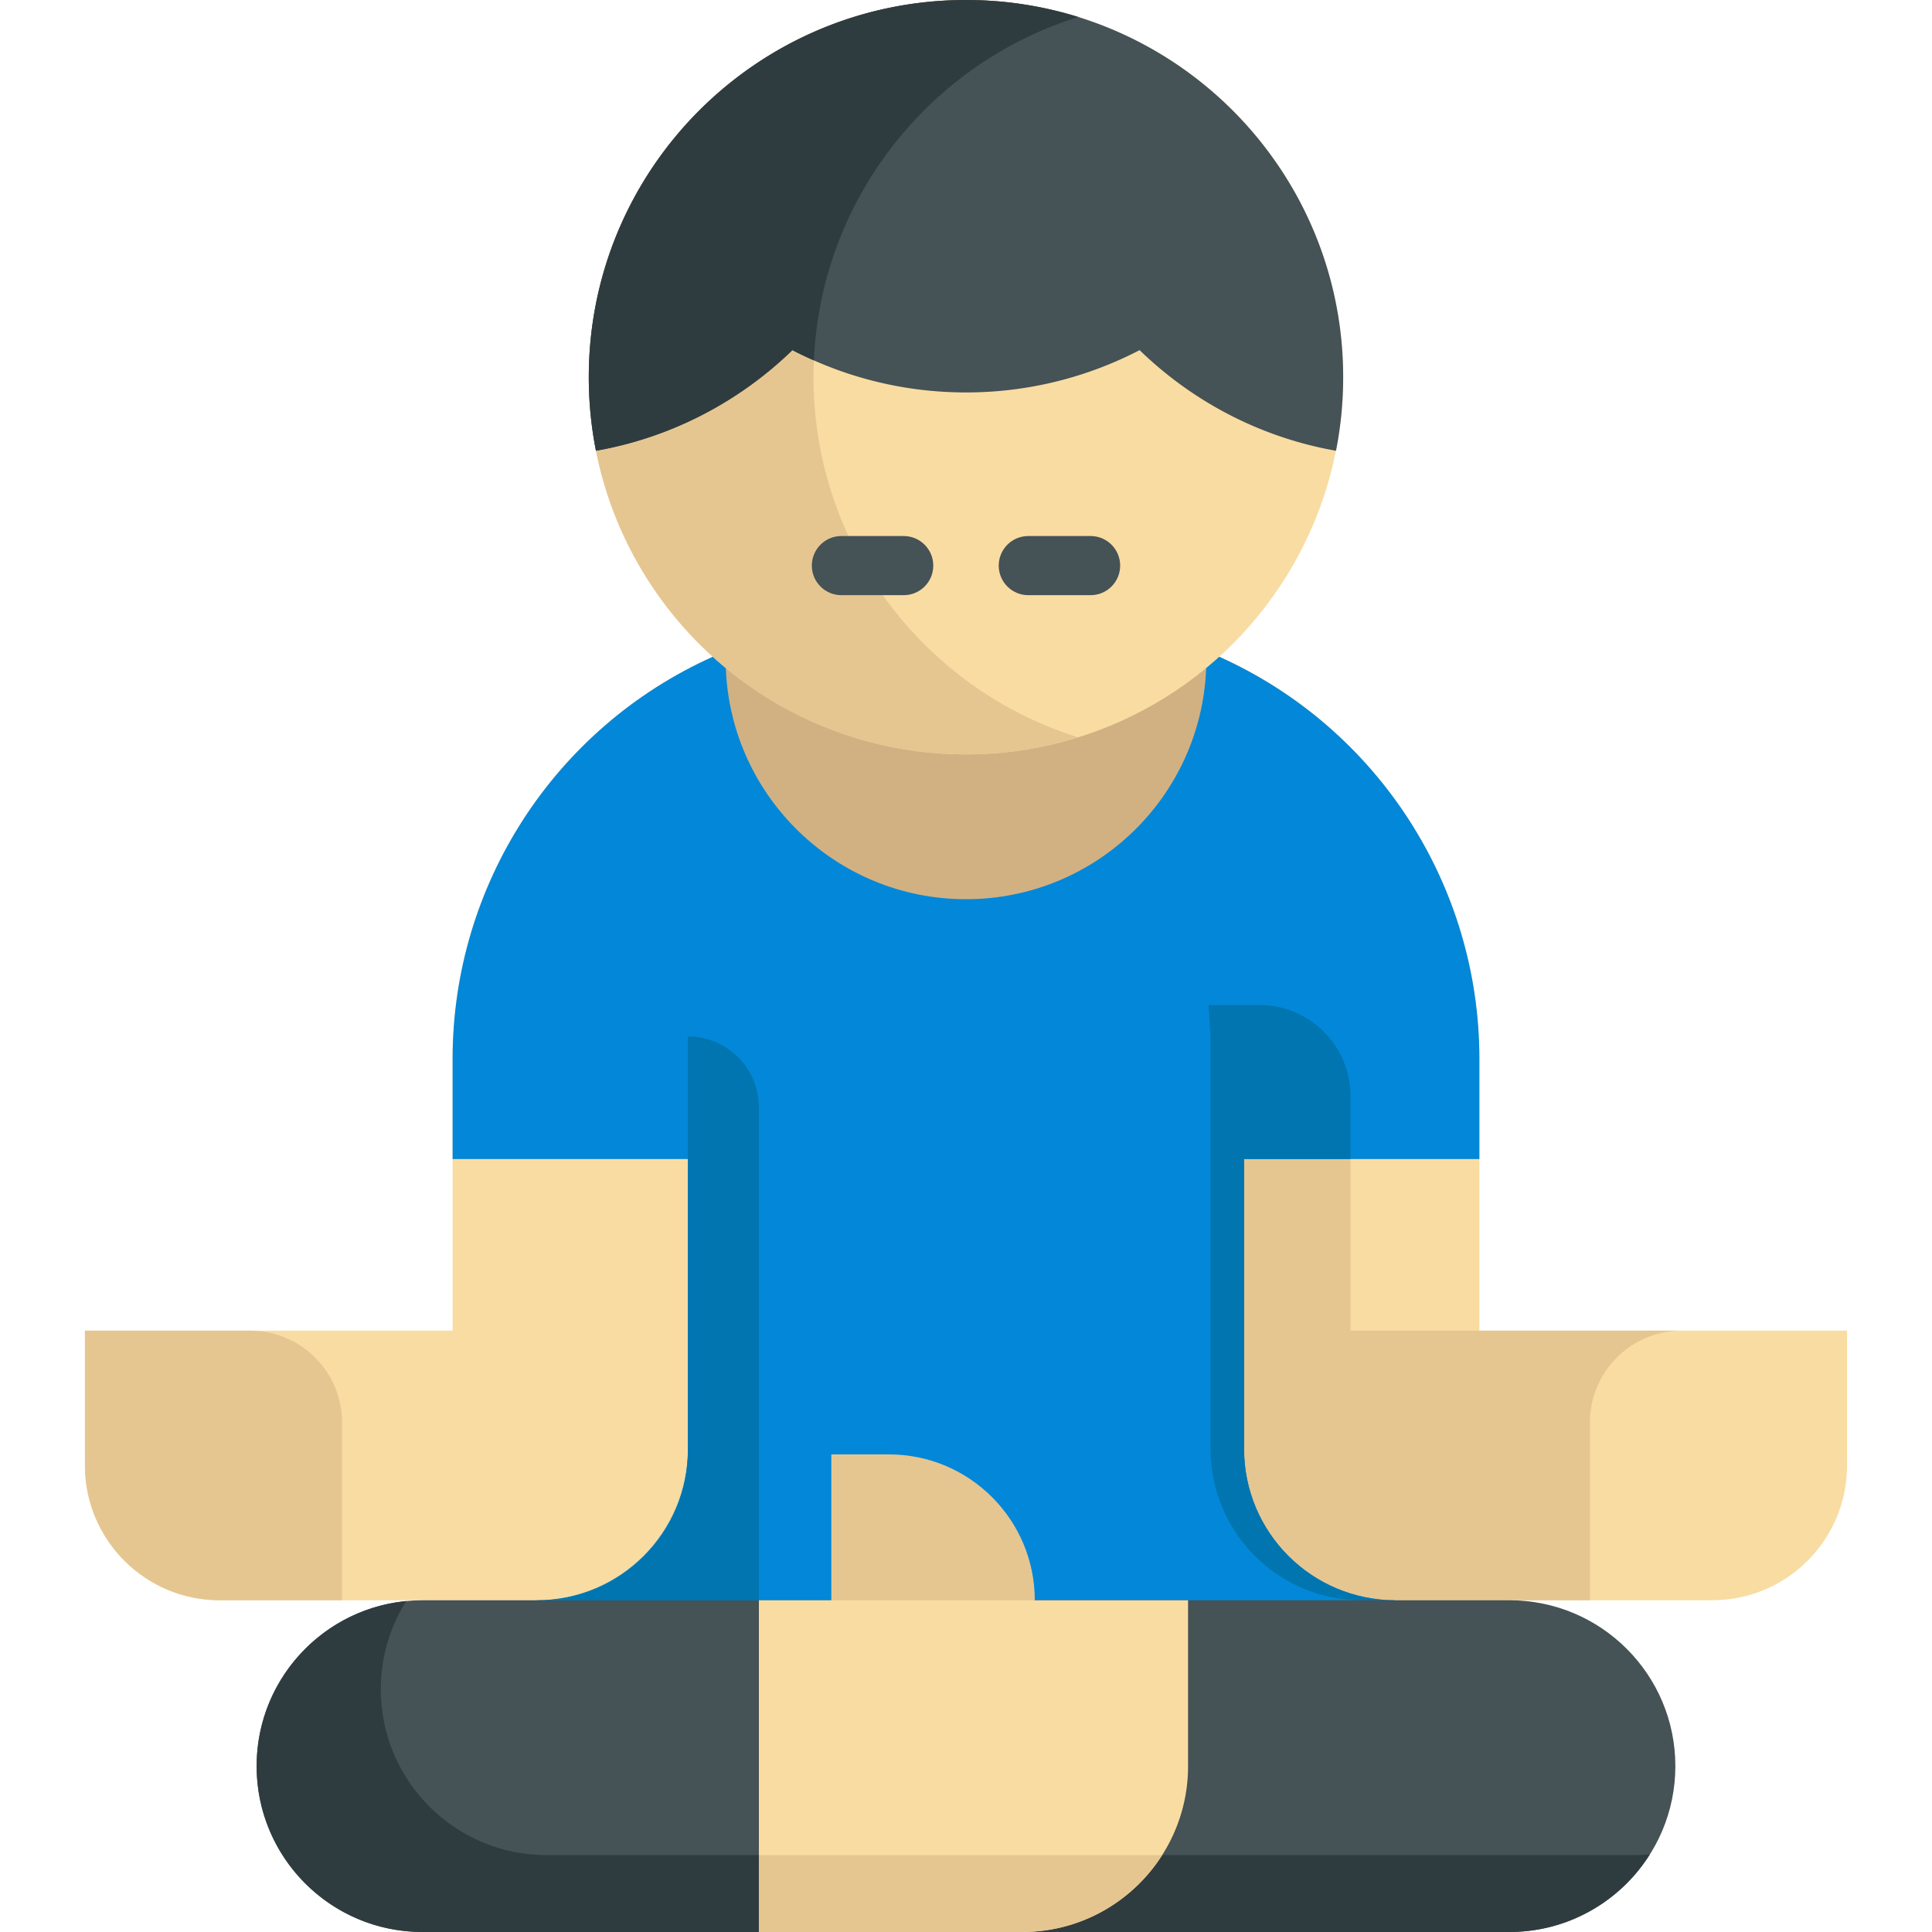 <svg xmlns="http://www.w3.org/2000/svg" id="svg-icon" viewBox="0 0 512 512">
  <path
    d="M142.19 424.084H58.233c-9.864 0-18.798-4.002-25.265-10.47-6.457-6.458-10.459-15.391-10.459-25.256v-35.724h97.436V280.62c0-46.017 27.01-87.729 68.942-106.568h134.227c41.931 18.839 68.942 60.551 68.942 106.568v72.014h97.436v35.725c0 9.864-4.002 18.798-10.459 25.255-6.468 6.468-15.402 10.47-25.265 10.47H369.81l-98.534 32.309-129.086-32.309z"
    fill="#f9dca2" />
  <path
    d="M357.906 352.635v-77.961l-5.338-81.606a116.606 116.606 0 00-29.454-19.017l6.583 100.623V383.97c0 22.162 17.951 40.113 40.113 40.113h10.354l.004.002h41.179v-47.083c0-13.459 10.909-24.367 24.356-24.367h-87.797z"
    fill="#e5c691" />
  <path
    d="M329.696 307.16v76.81c0 22.162 17.951 40.113 40.113 40.113l-98.534 32.309-129.085-32.308c22.162 0 40.113-17.951 40.113-40.113v-76.81h-62.359v-26.54c0-46.017 27.01-87.729 68.942-106.568h134.227c41.931 18.839 68.942 60.551 68.942 106.568v26.54h-62.359z"
    fill="#0387d8" />
  <path
    d="M369.809 424.085h-8.882c-22.162 0-40.113-17.951-40.113-40.113V274.676l-.543-8.328h9.425v117.625c0 22.162 17.95 40.112 40.113 40.112z"
    fill="#0075af" />
  <g fill="#455256">
    <path
      d="M270.897 511.997H111.966c-24.276 0-43.954-19.679-43.954-43.954 0-24.276 19.679-43.954 43.954-43.954h202.886v43.954c-.001 24.274-19.68 43.954-43.955 43.954z" />
    <path
      d="M241.104 424.087H400.033c24.269 0 43.954 19.686 43.954 43.954 0 12.134-4.929 23.116-12.883 31.071s-18.938 12.885-31.072 12.885H241.103" />
  </g>
  <path d="M192.351 177.042C193.625 211.094 221.636 238.3 256 238.3c34.364 0 62.375-27.206 63.649-61.258"
    fill="#d1b182" />
  <path
    d="M432.945 491.623H144.878c-24.276 0-43.954-19.68-43.954-43.954 0-8.59 2.473-16.597 6.732-23.367-22.252 2.165-39.645 20.92-39.645 43.741 0 24.275 19.679 43.954 43.954 43.954h288.067c12.134 0 23.116-4.929 31.071-12.884a44.284 44.284 0 006.139-7.703 44.218 44.218 0 01-4.297.213z"
    fill="#2f3c3f" />
  <path d="M235.572 385.432H220.31v43.879l53.917-5.224c0-21.348-17.305-38.655-38.655-38.655z" fill="#e5c691" />
  <circle cx="255.998" cy="99.965" r="99.965" fill="#f9dca2" />
  <path
    d="M215.594 99.961c0-44.836 29.519-82.777 70.183-95.45A99.929 99.929 0 00255.999 0c-55.207 0-99.961 44.754-99.961 99.961s44.754 99.961 99.961 99.961a99.966 99.966 0 0029.778-4.511c-40.664-12.673-70.183-50.614-70.183-95.45z"
    fill="#e5c691" />
  <path
    d="M355.954 99.957c0 6.678-.658 13.197-1.902 19.498-20.062-3.532-38.034-13.072-52.046-26.666A99.612 99.612 0 01256 104c-14.357 0-27.982-3.041-40.312-8.495a91.459 91.459 0 01-5.695-2.717c-14.012 13.594-31.995 23.134-52.057 26.666a100.674 100.674 0 01-1.902-19.498c0-55.202 44.753-99.954 99.965-99.954 10.365 0 20.365 1.579 29.769 4.505 40.668 12.675 70.186 50.614 70.186 95.45z"
    fill="#455256" />
  <path
    d="M285.769 4.508c-39.309 12.256-68.2 48.117-70.081 91a91.459 91.459 0 01-5.695-2.717c-14.012 13.594-31.995 23.134-52.056 26.666a100.674 100.674 0 01-1.902-19.498C156.035 44.757 200.788.005 256 .005a99.987 99.987 0 0129.769 4.503z"
    fill="#2f3c3f" />
  <path
    d="M239.49 157.727h-16.51c-4.328 0-7.837-3.508-7.837-7.837s3.509-7.837 7.837-7.837h16.51c4.328 0 7.837 3.508 7.837 7.837s-3.509 7.837-7.837 7.837z"
    fill="#455256" />
  <path
    d="M314.848 424.084v43.959a43.703 43.703 0 01-6.865 23.582C300.188 503.872 286.49 512 270.89 512h-69.778v-87.917h113.736v.001z"
    fill="#f9dca2" />
  <g fill="#e5c691">
    <path
      d="M90.656 376.999v47.085H58.233c-9.864 0-18.798-4.002-25.265-10.47-6.457-6.458-10.459-15.391-10.459-25.256v-35.724h43.783c13.456 0 24.364 10.908 24.364 24.365zM307.983 491.625C300.189 503.872 286.49 512 270.89 512h-69.778v-20.375h106.871z" />
  </g>
  <path
    d="M289.019 157.727h-16.51c-4.329 0-7.837-3.508-7.837-7.837s3.508-7.837 7.837-7.837h16.51c4.329 0 7.837 3.508 7.837 7.837s-3.508 7.837-7.837 7.837z"
    fill="#455256" />
  <g fill="#0075af">
    <path
      d="M182.304 274.675v109.649c0 21.961-17.803 39.763-39.763 39.763h-39.648 98.22V293.483c-.001-10.387-8.422-18.808-18.809-18.808zM329.696 266.348h4.051c13.343 0 24.16 10.817 24.16 24.16v16.651h-33.435l5.224-40.811z" />
  </g>
</svg>
